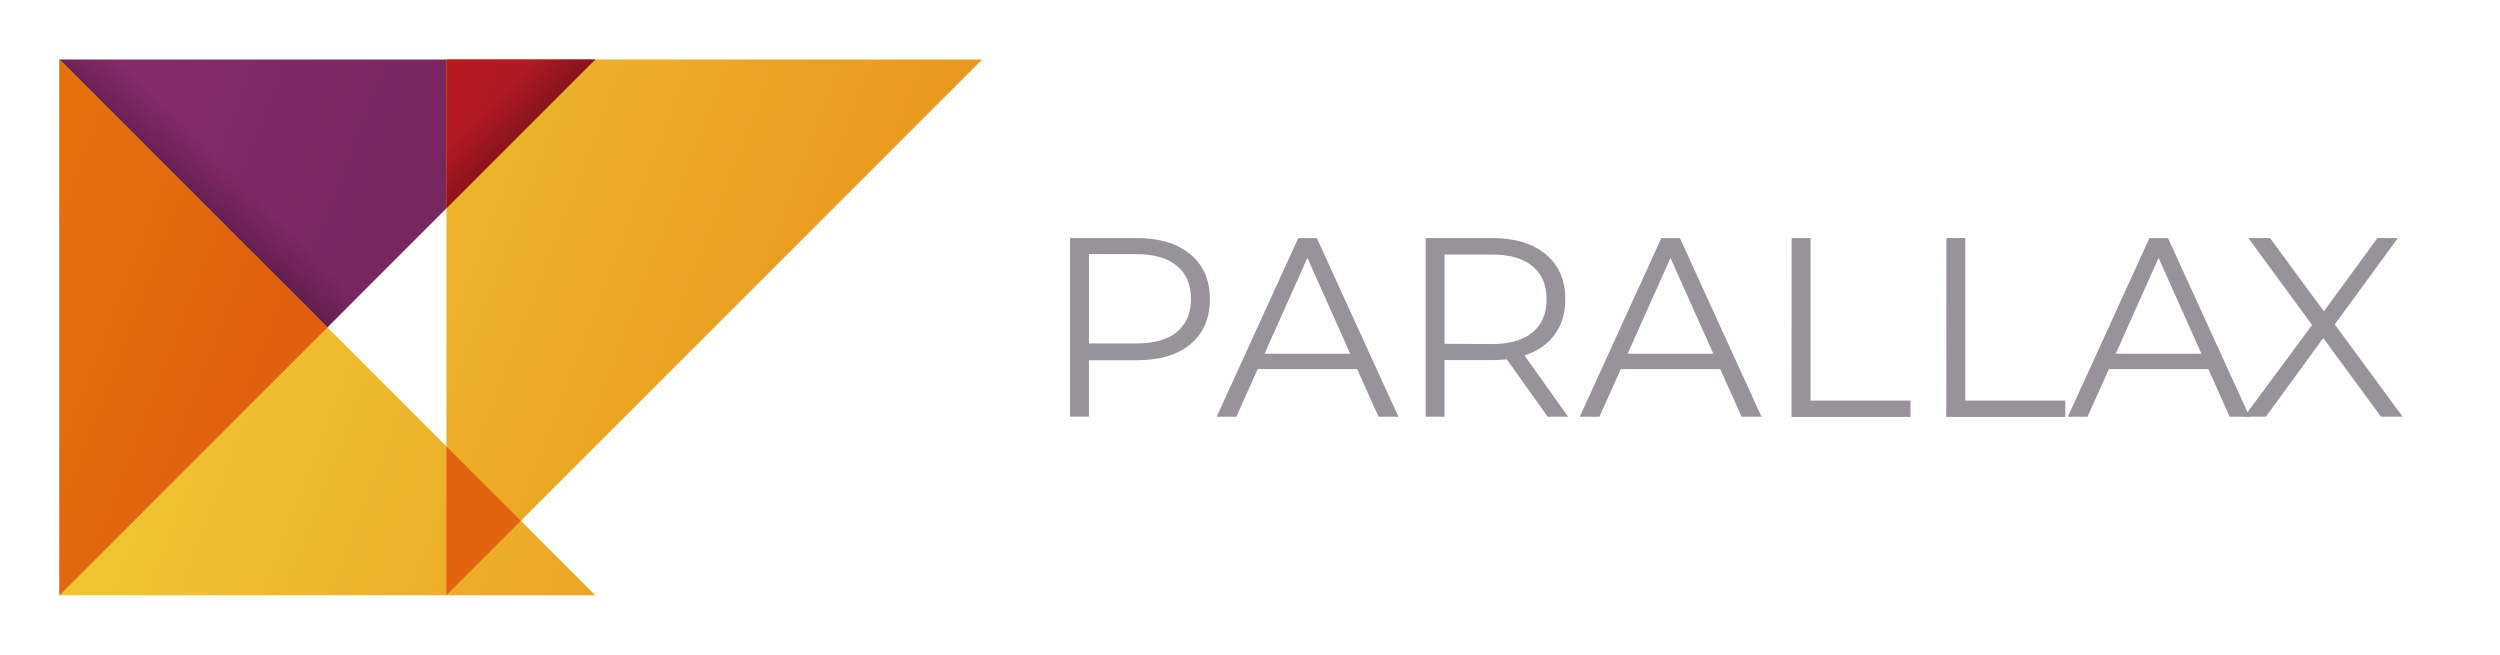 <svg width="420" height="110" version="1.1" viewBox="0 0 420 110" xmlns="http://www.w3.org/2000/svg" xmlns:xlink="http://www.w3.org/1999/xlink"><defs><linearGradient id="linearGradient1477"><stop stop-opacity=".202" offset="0"/><stop stop-opacity="0" offset="1"/></linearGradient><linearGradient id="linearGradient1164"><stop stop-color="#f1d23b" offset="0"/><stop stop-color="#e4720c" offset="1"/></linearGradient><linearGradient id="linearGradient1013" x1="10" x2="245" y1="1023" y2="1113" gradientUnits="userSpaceOnUse"><stop stop-color="#892b6d" offset="0"/><stop stop-color="#4c183d" offset="1"/></linearGradient><linearGradient id="linearGradient1021" x1="10" x2="245" y1="1023" y2="1113" gradientUnits="userSpaceOnUse" xlink:href="#linearGradient1164"/><linearGradient id="linearGradient1029" x1="10" x2="245" y1="1023" y2="1113" gradientUnits="userSpaceOnUse"><stop stop-color="#e4720c" offset="0"/><stop stop-color="#d71919" offset="1"/></linearGradient><linearGradient id="linearGradient1047" x1="10" x2="245" y1="1023" y2="1113" gradientTransform="translate(-10)" gradientUnits="userSpaceOnUse" xlink:href="#linearGradient1164"/><linearGradient id="linearGradient1013-4" x1="10" x2="245" y1="1023" y2="1113" gradientTransform="translate(0 -1013)" gradientUnits="userSpaceOnUse"><stop stop-color="#d71919" offset="0"/><stop stop-color="#4c183d" offset="1"/></linearGradient><linearGradient id="linearGradient1479" x1="30" x2="35" y1="1043" y2="1038" gradientUnits="userSpaceOnUse" xlink:href="#linearGradient1477"/><linearGradient id="linearGradient1479-7" x1="30" x2="35" y1="1043" y2="1038" gradientTransform="matrix(-1 0 0 1 110 -1013)" gradientUnits="userSpaceOnUse" xlink:href="#linearGradient1477"/></defs><g transform="translate(0 -1013)"><path d="m10 1023v90l90-90z" fill="url(#linearGradient1013)"/><path d="m75 1113v-90h90z" fill="url(#linearGradient1047)"/><path d="m10 1113v-90l90 90z" fill="url(#linearGradient1021)"/><path d="m10 1113v-90l45 45z" fill="url(#linearGradient1029)"/><path d="m191 1053q5.74 0 9 2.74 3.26 2.74 3.26 7.54t-3.26 7.54q-3.26 2.7-9 2.7h-8.06v9.47h-3.17v-30zm-.086 17.7q4.46 0 6.81-1.93 2.36-1.97 2.36-5.53 0-3.64-2.36-5.57-2.36-1.97-6.81-1.97h-7.97v15z" fill="#98929a"/><path d="m228 1075h-16.7l-3.6 8.01h-3.3l13.7-30h3.13l13.7 30h-3.34zm-1.16-2.57-7.2-16.1-7.2 16.1z" fill="#98929a"/><path d="m260 1083-6.86-9.64q-1.16.129-2.4.129h-8.06v9.51h-3.17v-30h11.2q5.74 0 9 2.74 3.26 2.74 3.26 7.54 0 3.51-1.8 5.96-1.76 2.4-5.06 3.47l7.33 10.3zm-9.34-12.2q4.46 0 6.81-1.97 2.36-1.97 2.36-5.53 0-3.64-2.36-5.57-2.36-1.97-6.81-1.97h-7.97v15z" fill="#98929a"/><path d="m289 1075h-16.7l-3.6 8.01h-3.3l13.7-30h3.13l13.7 30h-3.34zm-1.16-2.57-7.2-16.1-7.2 16.1z" fill="#98929a"/><path d="m301 1053h3.17v27.3h16.8v2.74h-20z" fill="#98929a"/><path d="m327 1053h3.17v27.3h16.8v2.74h-20z" fill="#98929a"/><path d="m371 1075h-16.7l-3.6 8.01h-3.3l13.7-30h3.13l13.7 30h-3.34zm-1.16-2.57-7.2-16.1-7.2 16.1z" fill="#98929a"/><path d="m400 1083-9.69-13.2-9.64 13.2h-3.64l11.4-15.4-10.7-14.6h3.64l9.04 12.3 9-12.3h3.43l-10.6 14.5 11.4 15.5z" fill="#98929a"/><path transform="translate(0 1013)" d="m75 10v25l25-25z" fill="url(#linearGradient1013-4)"/><path transform="translate(0 1013)" d="m75 75v25l12.5-12.5z" fill="#e2630e"/><path d="m55 1068 5-5-40-40h-10z" fill="url(#linearGradient1479)"/><path transform="translate(0 1013)" d="m90 10-15 15v10l25-25z" fill="url(#linearGradient1479-7)"/></g></svg>
